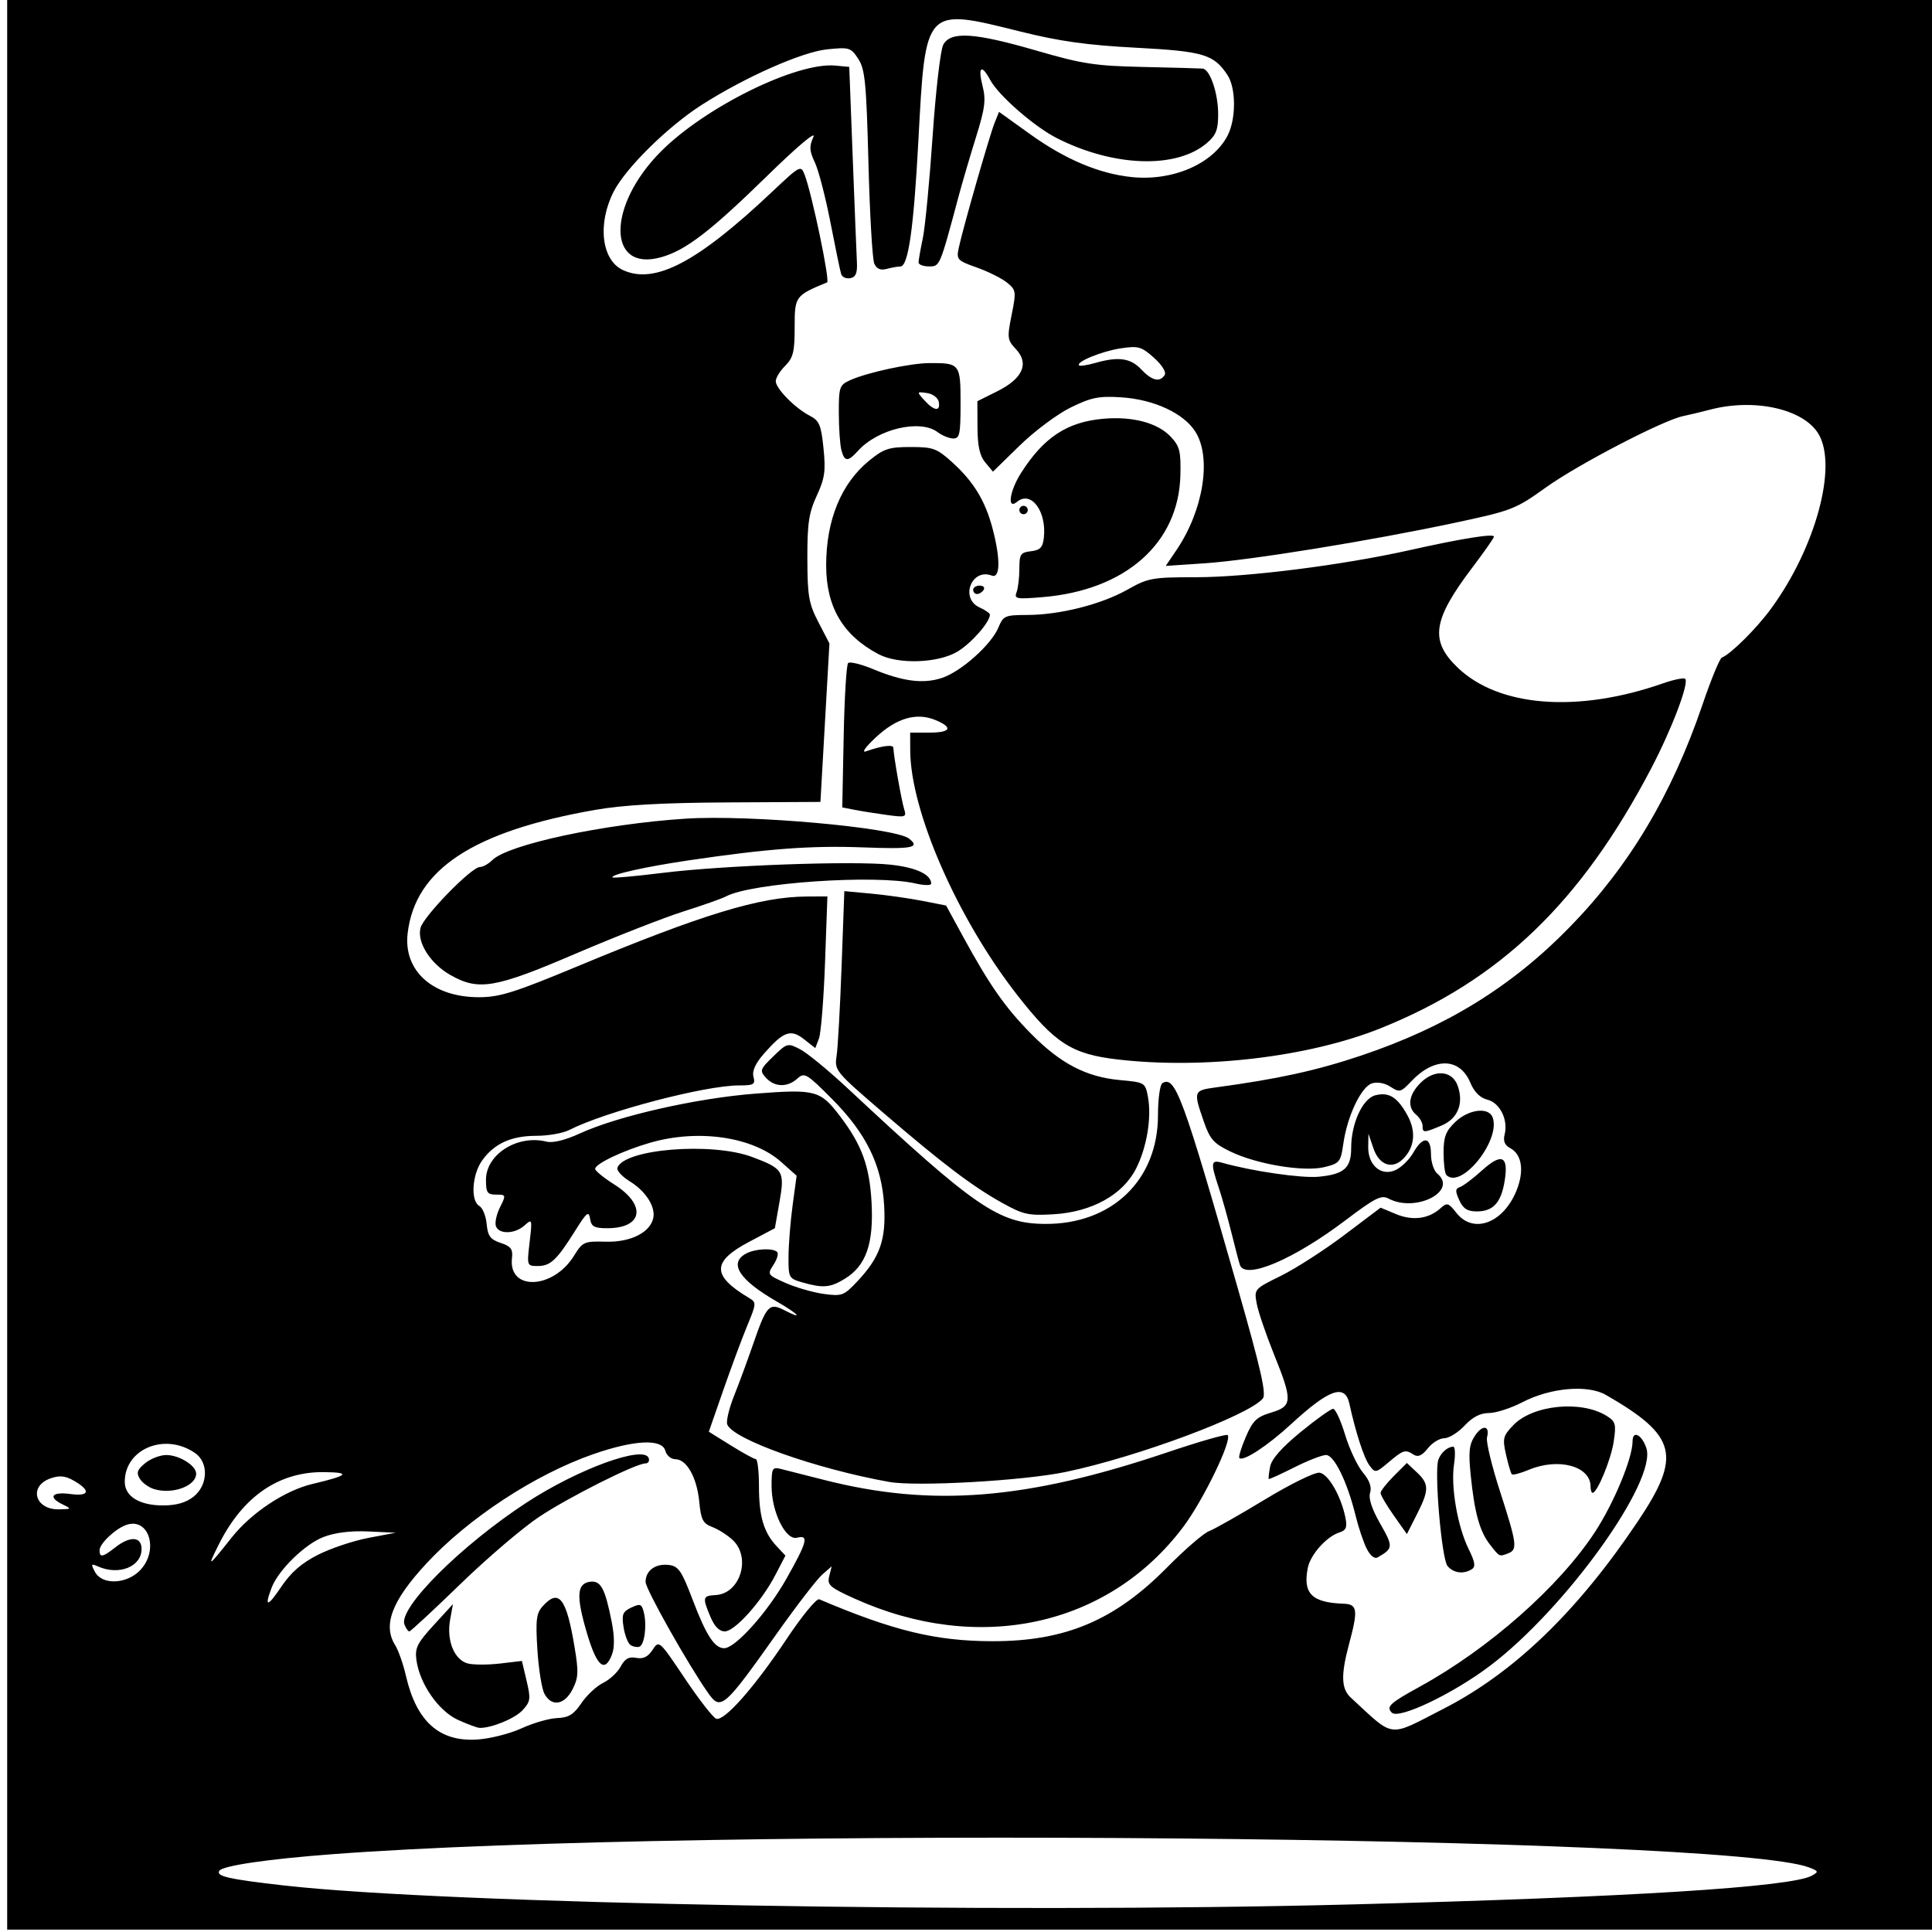 <?xml version="1.0" encoding="UTF-8"?>
<!-- Created with Inkscape (http://www.inkscape.org/) -->
<svg width="460" height="460" version="1.1" viewBox="0 0 460 460" xmlns="http://www.w3.org/2000/svg">
 <path d="m1.71 229.43v-230h460v460h-460zm320 224.01c66.263-1.719 104.82-4.131 109.71-6.864 1.637-0.916 1.575-1.087-0.706-1.952-19.973-7.572-264.01-9.762-351.5-3.155-15.486 1.169-26.25 2.749-26.999 3.961-0.809 1.308 2.202 1.991 15.408 3.491 38.881 4.418 168.86 6.729 254.09 4.518zm-197.5-41.944c2.75-1.266 6.554-2.361 8.454-2.433 2.744-0.104 3.931-0.837 5.774-3.565 1.276-1.889 3.597-4.052 5.158-4.808 1.561-0.756 3.445-2.508 4.186-3.893 1.003-1.874 1.949-2.403 3.698-2.069 1.675 0.32 2.794-0.227 3.893-1.905 1.536-2.344 1.571-2.313 7.69 6.81 3.381 5.04 6.745 9.356 7.475 9.591 1.932 0.621 9.122-7.525 16.734-18.959 3.656-5.492 7.154-9.751 7.787-9.481 17.626 7.492 27.756 9.949 41.15 9.98 17.398 0.04 29.201-4.933 41.653-17.552 4.209-4.266 8.709-8.157 10-8.648 1.291-0.491 7.288-3.889 13.328-7.551 6.098-3.698 11.877-6.53 12.996-6.37 2.095 0.301 5.136 5.602 6.165 10.752 0.449 2.246 0.15 2.968-1.437 3.472-3.062 0.972-6.896 5.265-7.529 8.431-1.219 6.096 0.95 8.276 8.496 8.537 3.338 0.115 3.52 1.428 1.327 9.598-1.978 7.371-1.876 10.654 0.4 12.75 10.62 9.783 8.661 9.547 22.109 2.657 16.772-8.594 31.864-23.15 46.241-44.6 10.509-15.679 9.324-20.375-7.601-30.119-4.334-2.495-13.199-1.724-19.851 1.728-2.74 1.422-6.335 2.585-7.989 2.585-2.051 0-3.897 0.953-5.809 3-1.541 1.65-3.714 3-4.829 3s-2.881 1.087-3.926 2.416c-1.343 1.707-2.317 2.151-3.323 1.515-2.073-1.312-2.448-1.201-5.969 1.761-3.125 2.63-3.233 2.647-4.621 0.75-1.3-1.776-3.228-7.723-4.765-14.692-1.054-4.779-4.811-3.45-13.885 4.909-5.599 5.158-11.401 8.957-12.302 8.056-0.238-0.238 0.452-2.495 1.532-5.016 1.665-3.884 2.585-4.769 6.025-5.8 5.106-1.53 5.164-2.774 0.65-13.968-1.876-4.651-3.705-10.028-4.065-11.948-0.652-3.473-0.623-3.506 5.758-6.653 3.527-1.739 10.309-6.101 15.072-9.693l8.659-6.531 3.635 1.519c3.966 1.657 7.796 1.168 10.592-1.351 1.599-1.441 1.911-1.353 3.823 1.078 4.037 5.132 11.2 2.445 14.329-5.376 1.858-4.644 1.268-8.553-1.517-10.043-1.325-0.709-1.724-1.689-1.329-3.263 0.877-3.496-1.129-7.528-4.119-8.278-1.746-0.438-3.127-1.821-4.067-4.072-2.49-5.959-8.576-6.091-14.038-0.304-2.475 2.623-2.809 2.711-4.94 1.315-1.373-0.899-3.143-1.225-4.434-0.815-2.566 0.815-5.873 7.786-6.808 14.354-0.619 4.35-0.889 4.686-4.465 5.572-4.882 1.209-16.103-0.642-22.427-3.699-4.012-1.939-4.877-2.923-6.368-7.244-2.468-7.152-2.413-7.305 2.87-8.021 14.877-2.015 24.021-4.019 34.656-7.595 20.232-6.803 35.815-16.407 49.657-30.602 14.174-14.536 24.304-31.523 31.612-53.012 2.014-5.923 4.08-10.934 4.59-11.136 2.13-0.839 8.242-6.909 11.68-11.6 10.617-14.484 15.908-33.894 11.346-41.618-3.517-5.953-15.202-8.591-25.792-5.823-2.2 0.575-5.125 1.276-6.5 1.558-4.734 0.969-25.041 11.529-32.597 16.951-7.279 5.222-8.116 5.548-21.737 8.447-20.207 4.302-48.599 8.899-59.492 9.634l-9.326 0.629 2.532-3.731c6.413-9.45 8.44-21.899 4.582-28.142-2.743-4.439-9.87-7.766-17.714-8.27-5.316-0.342-7.112 0.019-12 2.41-3.162 1.547-8.626 5.619-12.142 9.05l-6.394 6.238-1.823-2.183c-1.323-1.584-1.832-3.885-1.856-8.386l-0.033-6.203 4.75-2.368c6.068-3.025 7.651-6.606 4.435-10.029-2.057-2.189-2.119-2.69-1.019-8.168 1.118-5.569 1.068-5.921-1.104-7.679-1.252-1.014-4.489-2.629-7.195-3.59-4.697-1.668-4.89-1.883-4.278-4.753 0.986-4.623 7.311-26.674 8.507-29.655l1.063-2.649 7.431 5.331c8.329 5.976 16.382 9.381 24.1 10.19 9.799 1.028 19.393-3.115 22.894-9.886 2.037-3.94 2.03-11.251-0.015-14.371-3.249-4.959-5.69-5.69-21.853-6.54-11.625-0.611-18.122-1.523-27.527-3.863-22.792-5.671-22.527-5.955-24.227 25.937-1.117 20.961-2.406 29.992-4.283 30.014-0.648 0.007-2.13 0.269-3.291 0.581-1.453 0.39-2.367-0.005-2.929-1.264-0.449-1.007-1.074-11.751-1.388-23.875-0.497-19.188-0.812-22.412-2.429-24.879-1.764-2.692-2.136-2.806-7.418-2.261-5.982 0.617-19.531 6.62-29.866 13.231-8.085 5.172-18.114 15.06-20.963 20.669-3.912 7.702-2.866 16.337 2.262 18.673 7.562 3.446 17.668-1.855 35.363-18.548 6.84-6.453 6.962-6.517 7.871-4.125 1.751 4.606 6.065 25.284 5.337 25.584-7.597 3.133-7.73 3.317-7.726 10.671 3e-3 5.86-0.345 7.279-2.25 9.184-1.239 1.239-2.253 2.888-2.253 3.663 0 1.754 4.58 6.413 8.086 8.226 2.289 1.183 2.712 2.184 3.283 7.753 0.555 5.413 0.308 7.146-1.607 11.298-1.884 4.085-2.258 6.59-2.236 14.997 0.023 8.903 0.335 10.687 2.642 15.133l2.615 5.04-1.072 18.867-1.072 18.867-22.07 0.118c-15.626 0.084-24.843 0.603-31.57 1.78-29.068 5.085-42.9 14.199-44.648 29.421-1.022 8.903 5.983 15.177 16.949 15.18 4.942 1e-3 8.423-1.089 23.513-7.366 29.825-12.407 43.479-16.561 54.586-16.611l4.899-0.022-0.566 15.75c-0.312 8.662-0.961 16.788-1.442 18.057l-0.876 2.307-2.679-2.107c-3.172-2.495-4.878-1.886-9.519 3.4-2.063 2.35-2.883 4.151-2.521 5.538 0.476 1.819 0.081 2.055-3.427 2.055-8.118 0-31.806 6.22-40.469 10.626-1.485 0.755-4.995 1.373-7.8 1.373-5.993 0-10.042 1.845-12.921 5.889-2.397 3.366-2.777 9.618-0.659 10.811 0.781 0.44 1.569 2.375 1.75 4.3 0.271 2.87 0.87 3.68 3.33 4.5 2.454 0.818 2.945 1.477 2.696 3.624-0.913 7.875 9.806 7.463 14.769-0.566 2.063-3.337 2.397-3.484 7.621-3.347 5.879 0.155 10.582-2.224 11.264-5.698 0.527-2.683-1.829-6.338-5.582-8.657-1.848-1.142-3.189-2.589-2.98-3.216 1.501-4.511 22.443-6.21 32.085-2.602 7.451 2.788 7.808 3.379 6.502 10.792l-1.087 6.172-6.143 3.249c-8.908 4.711-8.91 8.043-7e-3 13.354 1.787 1.066 1.772 1.298-0.411 6.567-1.245 3.004-3.817 9.921-5.714 15.371l-3.451 9.909 5.22 3.251c2.871 1.788 5.558 3.261 5.97 3.274 0.412 0.012 0.75 2.918 0.75 6.457 0 7.178 1.125 10.988 4.218 14.291l2.085 2.226-2.402 4.62c-3.289 6.327-9.655 13.428-12.038 13.428-1.298 0-2.458-1.178-3.415-3.468-1.952-4.672-1.87-5.008 1.268-5.19 5.828-0.338 8.476-8.94 4.033-13.101-1.238-1.159-3.427-2.554-4.865-3.098-2.232-0.845-2.686-1.727-3.098-6.01-0.555-5.779-3.002-10.133-5.693-10.133-1.023 0-2.096-0.9-2.383-2-0.765-2.924-7.386-2.61-17.21 0.817-13.856 4.833-29.689 15.219-39.726 26.06-8.188 8.844-10.386 14.62-7.387 19.408 0.763 1.218 1.915 4.503 2.56 7.299 2.515 10.907 7.985 15.768 17.053 15.154 3.025-0.205 7.75-1.408 10.5-2.674zm-15.154-1.994c-4.629-2.102-9.12-8.558-9.908-14.244-0.397-2.861 0.179-4.025 4.118-8.326l4.579-5-0.682 3.767c-0.887 4.903 1.024 9.564 4.253 10.374 1.349 0.339 4.792 0.341 7.65 5e-3l5.197-0.611 1.121 4.732c1.014 4.281 0.923 4.947-0.952 6.984-1.824 1.981-7.363 4.268-10.222 4.221-0.55-9e-3 -2.869-0.865-5.154-1.903zm222.33-1.726c-1.408-1.408-0.479-2.272 6.623-6.17 16.481-9.045 33.282-23.877 41.761-36.866 4.533-6.944 8.938-17.582 8.938-21.585 0-2.694 2.207-1.602 3.282 1.624 2.604 7.811-19.219 38.211-37.202 51.825-8.8 6.662-21.737 12.838-23.402 11.173zm-201.76-4.504c-0.636-1.188-1.39-5.919-1.677-10.514-0.443-7.108-0.253-8.651 1.276-10.34 3.863-4.269 5.649-1.943 7.606 9.908 0.956 5.786 0.88 7.206-0.528 9.929-1.923 3.719-4.982 4.186-6.677 1.018zm39.016-0.122c-4.723-6.677-14.931-24.788-14.931-26.49 0-2.717 2.349-4.437 5.529-4.051 2.308 0.281 3.042 1.353 5.692 8.322 3.22 8.465 5.197 11.5 7.492 11.5 2.648 0 10.277-8.504 14.781-16.476 4.99-8.831 5.449-10.583 2.577-9.832-2.7 0.706-6.07-6.107-6.07-12.269 0-4.328 0.158-4.617 2.25-4.095 1.238 0.309 5.806 1.468 10.152 2.577 25.795 6.581 48.269 4.782 81.865-6.556 7.572-2.555 14.016-4.398 14.319-4.095 1.147 1.147-5.798 15.514-10.564 21.853-17.864 23.757-48.766 30.458-78.43 17.008-5.763-2.613-6.392-3.178-5.867-5.271l0.588-2.344-2.282 2c-1.255 1.1-6.107 7.4-10.781 14-12.557 17.729-13.348 18.419-16.319 14.219zm-28.858-14.192c-2.632-8.867-2.468-11.899 0.668-12.345 2.582-0.367 3.599 1.502 5.192 9.544 0.673 3.394 0.699 6.111 0.076 7.75-1.709 4.496-3.6 2.92-5.936-4.95zm10.332 2.707c-0.602-0.404-1.345-2.319-1.65-4.257-0.475-3.018-0.21-3.686 1.849-4.658 2.129-1.005 2.47-0.873 2.978 1.152 0.774 3.086 0.151 7.802-1.082 8.185-0.55 0.171-1.493-0.019-2.095-0.423zm-53.817-4.866c-1.496-3.897 13.416-18.799 29.032-29.013 12.328-8.063 28.055-13.789 29.126-10.605 0.231 0.688-0.113 1.25-0.765 1.25-2.291 0-18.179 7.978-25.291 12.7-3.954 2.625-12.413 9.841-18.797 16.036-6.384 6.195-11.849 11.263-12.143 11.263s-0.817-0.735-1.161-1.632zm248.35-13.942c-1.406-1.694-3.197-22.536-2.176-25.315 0.625-1.701 2.195-3.069 3.549-3.095 0.446-8e-3 0.52 1.925 0.165 4.297-0.792 5.283 0.863 14.773 3.509 20.121 1.499 3.029 1.676 4.164 0.742 4.757-1.968 1.251-4.38 0.932-5.788-0.765zm-19.249-4.142c-0.768-1.53-1.946-5.027-2.617-7.769-1.974-8.067-5.107-14.513-7.054-14.513-0.955 0-4.37 1.329-7.59 2.953-3.22 1.624-5.944 2.862-6.053 2.75-0.109-0.112 0.038-1.431 0.326-2.932 0.349-1.819 2.775-4.57 7.273-8.25 3.712-3.037 7.19-5.521 7.729-5.521 0.539 0 1.822 2.778 2.85 6.174 1.028 3.396 2.932 7.437 4.232 8.981 1.584 1.882 2.15 3.475 1.719 4.833-0.422 1.329 0.413 3.871 2.429 7.394 3.12 5.453 3.086 5.87-0.64 7.995-0.735 0.419-1.754-0.401-2.604-2.094zm29.387-0.913c-2.477-3.149-3.704-7.558-4.624-16.618-0.551-5.431-0.361-7.242 0.975-9.282 1.813-2.767 3.667-2.55 2.911 0.342-0.26 0.995 1.132 6.775 3.094 12.844 4.022 12.44 4.216 13.881 1.985 14.737-2.185 0.838-2.037 0.907-4.342-2.024zm-22.946-6.987c-1.722-2.443-3.13-4.843-3.13-5.335 0-0.492 1.408-2.302 3.13-4.023l3.13-3.13 2.37 2.227c2.959 2.78 2.959 4.202-3e-3 10.04l-2.365 4.662zm46.87-6.883c0-4.856-7.641-6.93-14.686-3.987-1.992 0.832-3.817 1.317-4.057 1.078-0.239-0.239-0.863-2.34-1.386-4.667-0.871-3.876-0.726-4.466 1.724-7.024 4.652-4.855 16.208-5.997 22.254-2.199 2.113 1.327 2.28 1.945 1.655 6.114-0.641 4.272-3.904 12.185-5.025 12.185-0.264 0-0.48-0.675-0.48-1.5zm-167-1.092c-17.455-3.128-37.191-10.136-38.555-13.691-0.296-0.773 0.434-3.838 1.623-6.811 1.189-2.974 3.228-8.502 4.531-12.285 3.195-9.274 3.837-9.965 7.502-8.07 4.685 2.423 3.321 0.88-1.851-2.092-8.975-5.159-11.539-9.164-7.316-11.425 2.184-1.169 6.391-1.376 7.403-0.365 0.369 0.369-0.027 1.735-0.88 3.036-1.516 2.314-1.453 2.409 2.906 4.337 2.451 1.084 6.523 2.254 9.05 2.601 4.316 0.592 4.795 0.416 7.929-2.907 5.44-5.768 6.924-9.926 6.461-18.105-0.546-9.659-4.256-17.222-12.514-25.507-5.963-5.983-6.465-6.275-8.151-4.75-2.364 2.14-5.434 2.062-7.471-0.19-1.541-1.703-1.434-2.018 1.73-5.085 3.297-3.196 3.442-3.234 6.401-1.704 1.665 0.861 6.779 5.067 11.365 9.346 30.422 28.392 35.97 32.193 47.049 32.236 15.878 0.061 26.788-10.478 26.788-25.879 0-3.84 0.47-7.271 1.044-7.626 3.062-1.892 4.888 3.075 17.967 48.861 5.489 19.214 6.834 25.147 5.946 26.217-3.357 4.045-29.911 13.934-46.958 17.488-10.06 2.097-35.507 3.533-42 2.369zm-20.75-47.527c-3.138-0.906-3.249-1.118-3.217-6.16 0.018-2.872 0.46-8.371 0.982-12.221l0.949-7-3.668-3.266c-6.735-5.998-19.661-7.91-31.143-4.607-6.507 1.872-13.154 5.03-13.154 6.248 0 0.459 2.042 2.125 4.537 3.702 7.732 4.887 6.851 10.422-1.658 10.422-3.107 0-3.799-0.381-4.092-2.25-0.304-1.939-0.786-1.558-3.487 2.75-4.428 7.066-5.937 8.5-8.937 8.5-2.619 0-2.633-0.04-1.97-5.682 0.646-5.493 0.606-5.626-1.191-4-2.288 2.07-6.068 2.193-6.825 0.221-0.309-0.804 0.121-2.829 0.955-4.5 1.479-2.966 1.458-3.038-0.908-3.038-2.109 0-2.423-0.46-2.423-3.548 0-6.053 7.52-10.793 14.388-9.07 1.528 0.383 4.433-0.327 7.984-1.953 9.124-4.177 27.817-8.409 41.891-9.484 14.219-1.086 15.338-0.785 20.03 5.378 5.188 6.814 7.034 11.849 7.507 20.478 0.541 9.857-1.278 15.093-6.328 18.214-3.483 2.153-5.245 2.301-10.222 0.864zm104.26-4.131c-0.234-0.688-1.151-4.175-2.038-7.75-0.886-3.575-2.256-8.428-3.042-10.785-1.943-5.82-1.839-6.564 0.819-5.811 7.098 2.011 18.885 3.725 22.967 3.341 6.102-0.575 7.783-2.055 7.783-6.847 0-5.846 2.731-11.792 5.767-12.554 3.244-0.814 5.252 0.447 7.639 4.8 2.094 3.819 1.718 7.59-1.032 10.339-2.594 2.594-5.709 1.5-7.067-2.483l-1.194-3.5-0.056 3.095c-0.08 4.411 3.081 7.119 6.494 5.564 1.398-0.637 3.309-2.506 4.246-4.152 2.292-4.028 4.204-3.859 4.204 0.371 0 1.858 0.675 3.938 1.5 4.622 5.022 4.168-5.186 9.379-11.625 5.933-1.693-0.906-3.227-0.131-10.184 5.142-12.383 9.386-23.948 14.289-25.18 10.675zm-56.511-14.73c-7.179-3.991-14.177-9.29-28.417-21.52-11.389-9.78-11.632-10.077-11.103-13.5 0.298-1.925 0.834-11.546 1.193-21.379l0.652-17.88 6.461 0.603c3.554 0.332 9.006 1.104 12.116 1.716l5.655 1.113 3.907 7.164c6.435 11.8 10.088 17.032 16.286 23.327 7.027 7.137 13.169 10.337 21.247 11.07 5.866 0.532 5.977 0.599 6.611 3.98 0.927 4.941-0.267 12.104-2.861 17.168-3.172 6.191-10.538 10.255-19.569 10.796-5.981 0.358-7.247 0.082-12.175-2.658zm108.74-0.69c-0.993-2.179-0.963-2.755 0.163-3.131 0.759-0.253 3.136-2.046 5.282-3.986 4.717-4.261 6.364-3.424 5.327 2.711-0.853 5.051-2.744 7.076-6.606 7.076-2.227 0-3.248-0.655-4.167-2.671zm-3.074-5.996c-0.367-0.367-0.667-2.757-0.667-5.313 0-3.785 0.52-5.144 2.805-7.333 3.139-3.007 7.906-3.606 8.863-1.112 2.067 5.386-7.459 17.3-11.001 13.758zm-5.667-11.711c0-0.758-0.675-1.938-1.5-2.622-2.218-1.841-1.827-4.764 1.019-7.61 3.313-3.313 7.567-2.968 8.856 0.72 1.478 4.228-3e-3 7.837-3.879 9.456-4.231 1.768-4.497 1.771-4.497 0.057zm-72.5-15.792c-11.002-1.265-14.996-3.818-24-15.342-14.237-18.222-25.435-43.811-25.485-58.238l-0.015-4.25h4.5c5.192 0 5.808-1.216 1.517-2.993-4.502-1.865-9.24-0.494-14.168 4.099-2.515 2.344-3.505 3.754-2.348 3.345 3.791-1.341 6.5-1.681 6.506-0.817 0.011 1.68 1.929 12.586 2.566 14.593 0.606 1.91 0.352 1.993-4.213 1.365-2.672-0.367-6.133-0.92-7.691-1.227l-2.833-0.56 0.333-16.821c0.183-9.252 0.66-17.147 1.059-17.545 0.4-0.398 3.064 0.247 5.92 1.434 7.113 2.956 11.959 3.578 16.416 2.107 4.567-1.507 11.758-7.927 13.447-12.004 1.159-2.799 1.566-2.976 6.861-2.99 7.768-0.02 17.627-2.512 23.864-6.031 4.921-2.776 5.897-2.954 16.258-2.954 12.269 0 35.003-2.881 51.007-6.464 12.325-2.759 20-3.988 20-3.203 0 0.308-2.319 3.622-5.153 7.364-9.472 12.506-10.186 17.405-3.472 23.838 9.798 9.389 28.576 10.826 48.852 3.739 2.6-0.909 4.985-1.395 5.3-1.08 0.981 0.981-3.194 11.979-8.102 21.346-16.735 31.938-36.092 50.512-64.483 61.875-17.044 6.822-41.914 9.775-62.442 7.415zm-158.94-20.098c-4.785-2.71-8.012-7.777-7.148-11.221 0.696-2.773 12.133-14.512 14.139-14.512 0.721 0 2.046-0.736 2.945-1.635 3.718-3.718 26.48-8.604 46.008-9.877 15.238-0.993 49.935 2.107 53.25 4.757 2.705 2.163 0.787 2.526-11 2.081-12.33-0.465-22.574 0.298-41.531 3.096-10.331 1.525-18.723 3.409-18.07 4.058 0.193 0.192 5.526-0.293 11.851-1.077 14.492-1.797 45.391-2.915 54.273-1.964 6.14 0.658 9.727 2.327 9.727 4.527 0 0.453-1.688 0.431-3.75-0.048-9.422-2.188-39.101-0.158-45.108 3.086-0.903 0.488-5.467 2.1-10.142 3.583s-16.228 6.008-25.674 10.054c-19.19 8.222-23.071 8.885-29.77 5.091zm101.94-76.392c-8.507-4.477-12.5-11.241-12.5-21.176 0-10.774 3.58-19.493 10.23-24.916 3.492-2.848 4.715-3.25 9.875-3.25 5.356 0 6.249 0.326 9.87 3.597 5.092 4.6 7.865 9.125 9.61 15.679 1.95 7.323 1.883 12.118-0.158 11.335-4.804-1.844-7.618 5.434-2.928 7.571 1.375 0.626 2.497 1.404 2.493 1.729-0.02 1.79-4.393 6.781-7.689 8.776-4.614 2.793-14.111 3.124-18.804 0.654zm32.832-14.764c0.367-0.958 0.668-3.474 0.668-5.593 0-3.459 0.281-3.884 2.75-4.168 2.192-0.252 2.817-0.899 3.078-3.187 0.721-6.312-3.04-11.358-6.392-8.576-2.4 1.992-1.78-2.551 0.932-6.823 5.386-8.485 10.962-12.18 19.544-12.951 7.05-0.633 13.022 0.956 16.153 4.297 2.114 2.256 2.414 3.462 2.274 9.147-0.398 16.172-13.03 27.361-32.756 29.015-6.293 0.528-6.859 0.423-6.251-1.161zm-10.332-0.577c0-0.55 0.702-1 1.559-1s1.281 0.45 0.941 1-1.042 1-1.559 1-0.941-0.45-0.941-1zm11-19c0-0.55 0.45-1 1-1s1 0.45 1 1-0.45 1-1 1-1-0.45-1-1zm-42.37-14.25c-0.332-1.238-0.609-5.215-0.617-8.839-0.013-6.163 0.158-6.668 2.635-7.796 4.088-1.863 14.389-4.083 19.02-4.099 7.163-0.025 7.332 0.195 7.332 9.592 0 7.339-0.22 8.389-1.75 8.361-0.963-0.018-2.623-0.693-3.691-1.5-4.166-3.151-14.238-0.801-18.964 4.425-2.424 2.681-3.216 2.652-3.965-0.144zm23.183-11.5c-0.186-0.977-1.432-1.905-2.821-2.102-2.467-0.349-2.471-0.335-0.585 1.75 2.315 2.558 3.856 2.717 3.405 0.352zm-23.241-30.426c-0.232-0.728-1.379-6.256-2.55-12.284s-2.841-12.463-3.713-14.3c-1.306-2.753-1.369-3.815-0.358-6.04 0.732-1.611-3.752 2.165-11.112 9.357-13.473 13.165-19.351 17.662-25.194 19.275-12.827 3.542-12.821-12.311 8e-3 -25.194 10.582-10.626 32.362-21.34 41.575-20.453l3.271 0.315 0.822 21.5c0.452 11.825 0.902 23.064 1 24.975 0.133 2.601-0.263 3.563-1.575 3.824-0.964 0.192-1.943-0.247-2.175-0.975zm18.428-2.775c0-0.523 0.454-3.11 1.009-5.75 0.555-2.64 1.608-13.581 2.339-24.315 0.732-10.734 1.868-20.521 2.526-21.75 1.751-3.271 7.361-2.922 22.178 1.379 10.991 3.191 13.969 3.647 25.448 3.898 7.15 0.156 13.508 0.33 14.129 0.386 1.762 0.16 3.705 5.859 3.705 10.87 0 3.688-0.505 4.983-2.668 6.844-7.209 6.201-22.16 5.725-35.71-1.136-5.379-2.724-13.919-10.172-15.894-13.861-2.069-3.866-2.99-3.174-1.835 1.379 0.851 3.352 0.601 5.318-1.56 12.25-1.416 4.541-3.237 10.732-4.047 13.757-4.606 17.195-4.524 17-7.147 17-1.36 0-2.472-0.428-2.472-0.951zm-143 307.71c3.025-1.534 8.425-3.344 12-4.022l6.5-1.233-6.466-0.303c-4.203-0.197-7.943 0.261-10.686 1.308-4.455 1.701-10.787 7.89-12.392 12.112-1.788 4.702-0.962 4.619 2.295-0.232 2.312-3.443 4.838-5.646 8.75-7.63zm-42.455 3.79c4.697-4.697 2.286-12.844-3.223-10.893-2.606 0.923-6.322 4.463-6.322 6.022 0 1.806 0.746 1.671 3.727-0.674 3.542-2.786 6.273-2.622 6.273 0.378 0 4.215-5.387 6.373-10.366 4.152-1.661-0.741-1.739-0.595-0.715 1.319 1.661 3.104 7.383 2.941 10.627-0.303zm21.917-7.912c4.672-5.887 12.68-11.198 19.216-12.744 8.589-2.032 9.293-2.749 2.769-2.822-10.755-0.12-19.337 5.778-25.056 17.219-2.833 5.669-2.67 5.581 3.071-1.653zm-40.212-7.854c-3.622-1.747-2.648-3.096 1.804-2.499 4.629 0.621 4.938-0.849 0.684-3.247-1.942-1.095-3.314-1.216-5.41-0.479-5.301 1.865-3.739 7.504 2.045 7.379 2.976-0.064 3.019-0.12 0.878-1.153zm31.115-1.852c3.447-2.711 3.665-8.093 0.419-10.366-7.143-5.003-16.784-1.088-16.784 6.816 0 3.461 3.494 5.622 9.088 5.622 3.183 0 5.471-0.652 7.277-2.073zm-9.271-1.78c-1.323-0.381-2.898-1.498-3.5-2.483-0.885-1.448-0.643-2.16 1.266-3.727 1.298-1.065 3.561-1.937 5.027-1.937 3.087 0 7.112 2.51 7.112 4.434 0 2.91-5.515 4.977-9.905 3.713zm240.51-265.31c0.42-0.679-0.647-2.383-2.563-4.095-2.972-2.656-3.717-2.867-7.896-2.24-4.486 0.673-10.742 3.231-9.918 4.055 0.225 0.225 1.951-0.033 3.836-0.574 5.498-1.577 8.414-1.173 10.94 1.517 2.546 2.71 4.468 3.169 5.601 1.337z"/>
</svg>
